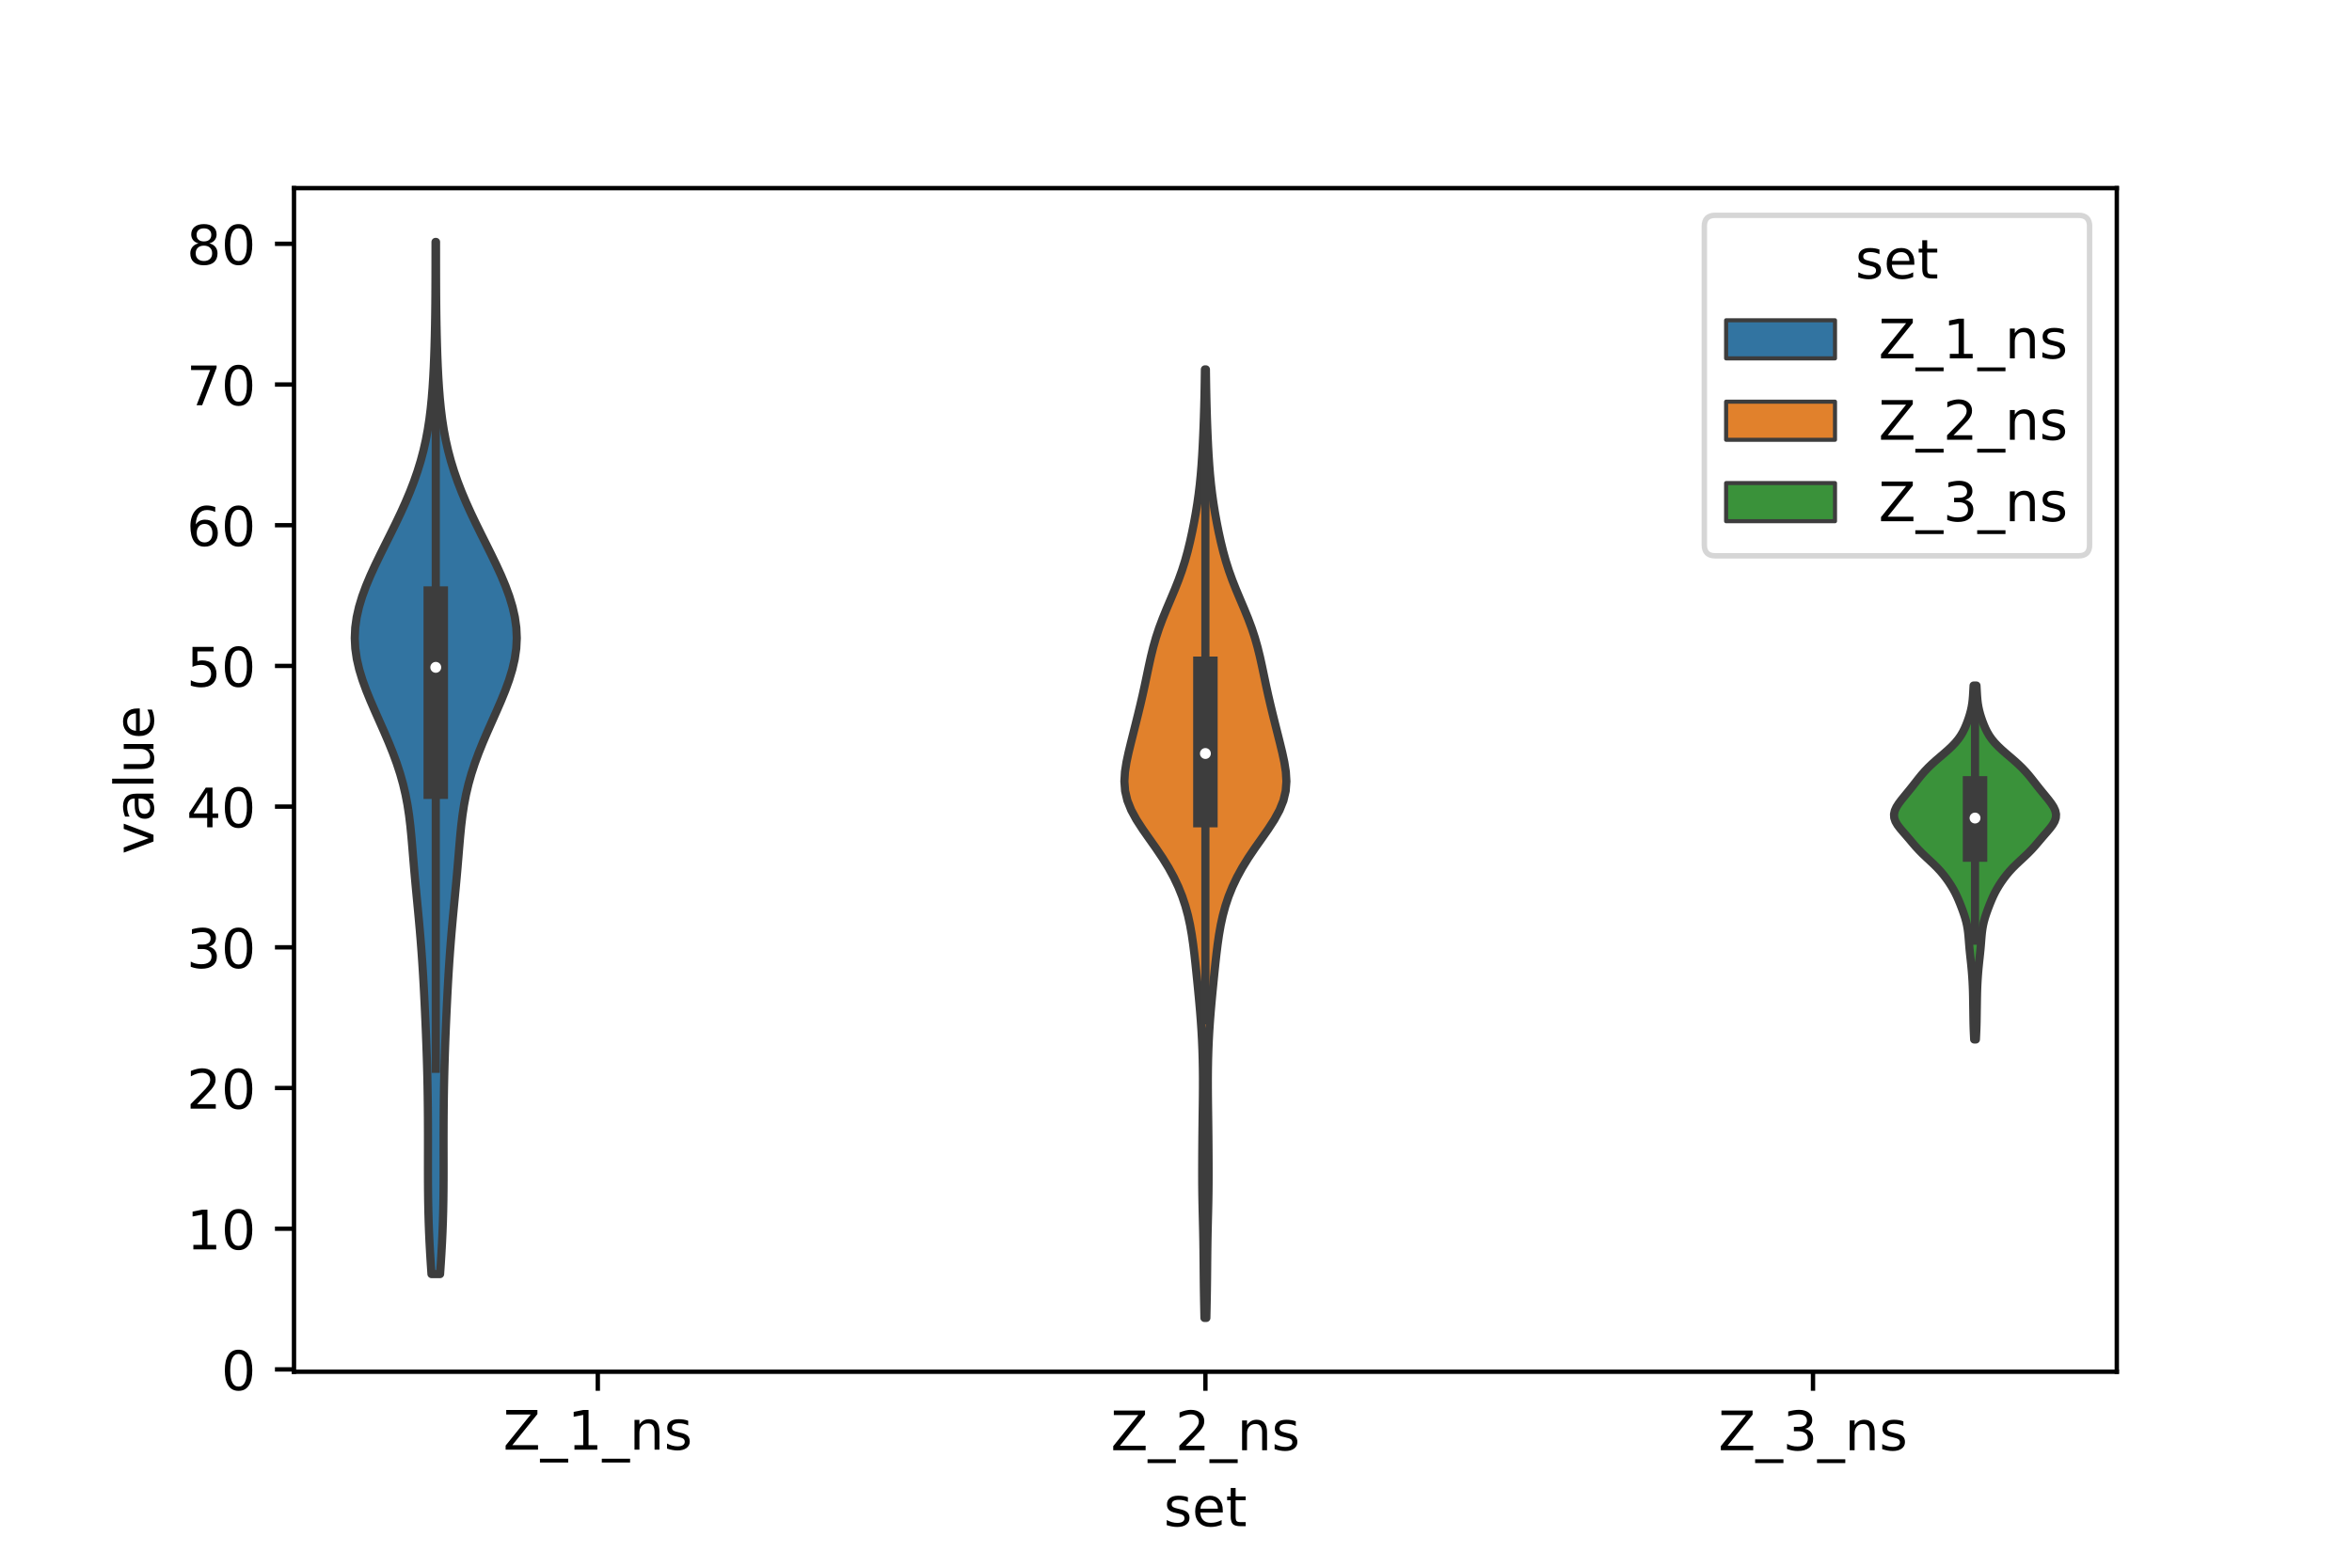 <?xml version="1.0" encoding="utf-8" standalone="no"?>
<!DOCTYPE svg PUBLIC "-//W3C//DTD SVG 1.1//EN"
  "http://www.w3.org/Graphics/SVG/1.1/DTD/svg11.dtd">
<!-- Created with matplotlib (https://matplotlib.org/) -->
<svg height="288pt" version="1.1" viewBox="0 0 432 288" width="432pt" xmlns="http://www.w3.org/2000/svg" xmlns:xlink="http://www.w3.org/1999/xlink">
 <defs>
  <style type="text/css">*{stroke-linecap:butt;stroke-linejoin:round;}</style>
 </defs>
 <g id="figure_1">
  <g id="patch_1">
   <path d="M 0 288 
L 432 288 
L 432 0 
L 0 0 
z
" style="fill:#ffffff;"/>
  </g>
  <g id="axes_1">
   <g id="patch_2">
    <path d="M 54 252 
L 388.8 252 
L 388.8 34.56 
L 54 34.56 
z
" style="fill:#ffffff;"/>
   </g>
   <g id="PolyCollection_1">
    <defs>
     <path d="M 80.831 -53.939 
L 79.249 -53.939 
L 79.119 -55.854 
L 79 -57.77 
L 78.894 -59.685 
L 78.805 -61.6 
L 78.734 -63.516 
L 78.68 -65.431 
L 78.642 -67.346 
L 78.619 -69.262 
L 78.607 -71.177 
L 78.603 -73.092 
L 78.605 -75.008 
L 78.608 -76.923 
L 78.609 -78.838 
L 78.605 -80.754 
L 78.596 -82.669 
L 78.58 -84.584 
L 78.557 -86.5 
L 78.526 -88.415 
L 78.486 -90.33 
L 78.437 -92.245 
L 78.378 -94.161 
L 78.312 -96.076 
L 78.239 -97.991 
L 78.159 -99.907 
L 78.074 -101.822 
L 77.984 -103.737 
L 77.888 -105.653 
L 77.784 -107.568 
L 77.671 -109.483 
L 77.547 -111.399 
L 77.411 -113.314 
L 77.263 -115.229 
L 77.103 -117.145 
L 76.932 -119.06 
L 76.753 -120.975 
L 76.57 -122.891 
L 76.387 -124.806 
L 76.21 -126.721 
L 76.041 -128.637 
L 75.881 -130.552 
L 75.723 -132.467 
L 75.558 -134.383 
L 75.369 -136.298 
L 75.138 -138.213 
L 74.848 -140.129 
L 74.483 -142.044 
L 74.032 -143.959 
L 73.492 -145.875 
L 72.865 -147.79 
L 72.159 -149.705 
L 71.387 -151.621 
L 70.567 -153.536 
L 69.719 -155.451 
L 68.867 -157.367 
L 68.037 -159.282 
L 67.258 -161.197 
L 66.561 -163.113 
L 65.978 -165.028 
L 65.536 -166.943 
L 65.258 -168.859 
L 65.16 -170.774 
L 65.246 -172.689 
L 65.512 -174.605 
L 65.945 -176.52 
L 66.525 -178.435 
L 67.229 -180.351 
L 68.031 -182.266 
L 68.908 -184.181 
L 69.833 -186.097 
L 70.785 -188.012 
L 71.742 -189.927 
L 72.685 -191.843 
L 73.598 -193.758 
L 74.464 -195.673 
L 75.273 -197.589 
L 76.015 -199.504 
L 76.683 -201.419 
L 77.272 -203.334 
L 77.782 -205.25 
L 78.215 -207.165 
L 78.574 -209.08 
L 78.869 -210.996 
L 79.106 -212.911 
L 79.296 -214.826 
L 79.448 -216.742 
L 79.57 -218.657 
L 79.668 -220.572 
L 79.747 -222.488 
L 79.811 -224.403 
L 79.862 -226.318 
L 79.903 -228.234 
L 79.934 -230.149 
L 79.957 -232.064 
L 79.972 -233.98 
L 79.982 -235.895 
L 79.988 -237.81 
L 79.991 -239.726 
L 79.993 -241.641 
L 79.995 -243.556 
L 80.085 -243.556 
L 80.085 -243.556 
L 80.087 -241.641 
L 80.089 -239.726 
L 80.092 -237.81 
L 80.098 -235.895 
L 80.108 -233.98 
L 80.123 -232.064 
L 80.146 -230.149 
L 80.177 -228.234 
L 80.218 -226.318 
L 80.269 -224.403 
L 80.333 -222.488 
L 80.412 -220.572 
L 80.51 -218.657 
L 80.632 -216.742 
L 80.784 -214.826 
L 80.974 -212.911 
L 81.211 -210.996 
L 81.506 -209.08 
L 81.865 -207.165 
L 82.298 -205.25 
L 82.808 -203.334 
L 83.397 -201.419 
L 84.065 -199.504 
L 84.807 -197.589 
L 85.616 -195.673 
L 86.482 -193.758 
L 87.395 -191.843 
L 88.338 -189.927 
L 89.295 -188.012 
L 90.247 -186.097 
L 91.172 -184.181 
L 92.049 -182.266 
L 92.851 -180.351 
L 93.555 -178.435 
L 94.135 -176.52 
L 94.568 -174.605 
L 94.834 -172.689 
L 94.92 -170.774 
L 94.822 -168.859 
L 94.544 -166.943 
L 94.102 -165.028 
L 93.519 -163.113 
L 92.822 -161.197 
L 92.043 -159.282 
L 91.213 -157.367 
L 90.361 -155.451 
L 89.513 -153.536 
L 88.693 -151.621 
L 87.921 -149.705 
L 87.215 -147.79 
L 86.588 -145.875 
L 86.048 -143.959 
L 85.597 -142.044 
L 85.232 -140.129 
L 84.942 -138.213 
L 84.711 -136.298 
L 84.522 -134.383 
L 84.357 -132.467 
L 84.199 -130.552 
L 84.039 -128.637 
L 83.87 -126.721 
L 83.693 -124.806 
L 83.51 -122.891 
L 83.327 -120.975 
L 83.148 -119.06 
L 82.977 -117.145 
L 82.817 -115.229 
L 82.669 -113.314 
L 82.533 -111.399 
L 82.409 -109.483 
L 82.296 -107.568 
L 82.192 -105.653 
L 82.096 -103.737 
L 82.006 -101.822 
L 81.921 -99.907 
L 81.841 -97.991 
L 81.768 -96.076 
L 81.702 -94.161 
L 81.643 -92.245 
L 81.594 -90.33 
L 81.554 -88.415 
L 81.523 -86.5 
L 81.5 -84.584 
L 81.484 -82.669 
L 81.475 -80.754 
L 81.471 -78.838 
L 81.472 -76.923 
L 81.475 -75.008 
L 81.477 -73.092 
L 81.473 -71.177 
L 81.461 -69.262 
L 81.438 -67.346 
L 81.4 -65.431 
L 81.346 -63.516 
L 81.275 -61.6 
L 81.186 -59.685 
L 81.08 -57.77 
L 80.961 -55.854 
L 80.831 -53.939 
z
" id="m63d7785cb6" style="stroke:#3d3d3d;stroke-width:1.5;"/>
    </defs>
    <g clip-path="url(#p4c277ea6ce)">
     <use style="fill:#3274a1;stroke:#3d3d3d;stroke-width:1.5;" x="0" xlink:href="#m63d7785cb6" y="288"/>
    </g>
   </g>
   <g id="PolyCollection_2">
    <defs>
     <path d="M 221.575 -45.884 
L 221.225 -45.884 
L 221.186 -47.644 
L 221.151 -49.404 
L 221.122 -51.164 
L 221.099 -52.924 
L 221.081 -54.684 
L 221.065 -56.444 
L 221.046 -58.205 
L 221.021 -59.965 
L 220.988 -61.725 
L 220.947 -63.485 
L 220.904 -65.245 
L 220.865 -67.005 
L 220.835 -68.766 
L 220.817 -70.526 
L 220.812 -72.286 
L 220.814 -74.046 
L 220.822 -75.806 
L 220.834 -77.566 
L 220.849 -79.326 
L 220.868 -81.087 
L 220.89 -82.847 
L 220.914 -84.607 
L 220.935 -86.367 
L 220.948 -88.127 
L 220.95 -89.887 
L 220.935 -91.647 
L 220.903 -93.408 
L 220.85 -95.168 
L 220.775 -96.928 
L 220.678 -98.688 
L 220.558 -100.448 
L 220.419 -102.208 
L 220.265 -103.968 
L 220.099 -105.729 
L 219.927 -107.489 
L 219.748 -109.249 
L 219.564 -111.009 
L 219.368 -112.769 
L 219.151 -114.529 
L 218.897 -116.289 
L 218.588 -118.05 
L 218.203 -119.81 
L 217.724 -121.57 
L 217.136 -123.33 
L 216.427 -125.09 
L 215.591 -126.85 
L 214.627 -128.61 
L 213.541 -130.371 
L 212.356 -132.131 
L 211.112 -133.891 
L 209.878 -135.651 
L 208.737 -137.411 
L 207.777 -139.171 
L 207.07 -140.931 
L 206.653 -142.692 
L 206.52 -144.452 
L 206.626 -146.212 
L 206.902 -147.972 
L 207.28 -149.732 
L 207.706 -151.492 
L 208.148 -153.252 
L 208.591 -155.013 
L 209.029 -156.773 
L 209.455 -158.533 
L 209.864 -160.293 
L 210.252 -162.053 
L 210.623 -163.813 
L 210.992 -165.573 
L 211.38 -167.334 
L 211.814 -169.094 
L 212.314 -170.854 
L 212.894 -172.614 
L 213.552 -174.374 
L 214.27 -176.134 
L 215.017 -177.894 
L 215.756 -179.655 
L 216.454 -181.415 
L 217.087 -183.175 
L 217.647 -184.935 
L 218.137 -186.695 
L 218.569 -188.455 
L 218.957 -190.215 
L 219.309 -191.976 
L 219.628 -193.736 
L 219.913 -195.496 
L 220.16 -197.256 
L 220.37 -199.016 
L 220.544 -200.776 
L 220.687 -202.536 
L 220.805 -204.297 
L 220.903 -206.057 
L 220.987 -207.817 
L 221.059 -209.577 
L 221.122 -211.337 
L 221.175 -213.097 
L 221.219 -214.857 
L 221.255 -216.618 
L 221.284 -218.378 
L 221.308 -220.138 
L 221.492 -220.138 
L 221.492 -220.138 
L 221.516 -218.378 
L 221.545 -216.618 
L 221.581 -214.857 
L 221.625 -213.097 
L 221.678 -211.337 
L 221.741 -209.577 
L 221.813 -207.817 
L 221.897 -206.057 
L 221.995 -204.297 
L 222.113 -202.536 
L 222.256 -200.776 
L 222.43 -199.016 
L 222.64 -197.256 
L 222.887 -195.496 
L 223.172 -193.736 
L 223.491 -191.976 
L 223.843 -190.215 
L 224.231 -188.455 
L 224.663 -186.695 
L 225.153 -184.935 
L 225.713 -183.175 
L 226.346 -181.415 
L 227.044 -179.655 
L 227.783 -177.894 
L 228.53 -176.134 
L 229.248 -174.374 
L 229.906 -172.614 
L 230.486 -170.854 
L 230.986 -169.094 
L 231.42 -167.334 
L 231.808 -165.573 
L 232.177 -163.813 
L 232.548 -162.053 
L 232.936 -160.293 
L 233.345 -158.533 
L 233.771 -156.773 
L 234.209 -155.013 
L 234.652 -153.252 
L 235.094 -151.492 
L 235.52 -149.732 
L 235.898 -147.972 
L 236.174 -146.212 
L 236.28 -144.452 
L 236.147 -142.692 
L 235.73 -140.931 
L 235.023 -139.171 
L 234.063 -137.411 
L 232.922 -135.651 
L 231.688 -133.891 
L 230.444 -132.131 
L 229.259 -130.371 
L 228.173 -128.61 
L 227.209 -126.85 
L 226.373 -125.09 
L 225.664 -123.33 
L 225.076 -121.57 
L 224.597 -119.81 
L 224.212 -118.05 
L 223.903 -116.289 
L 223.649 -114.529 
L 223.432 -112.769 
L 223.236 -111.009 
L 223.052 -109.249 
L 222.874 -107.489 
L 222.701 -105.729 
L 222.535 -103.968 
L 222.381 -102.208 
L 222.242 -100.448 
L 222.122 -98.688 
L 222.025 -96.928 
L 221.95 -95.168 
L 221.897 -93.408 
L 221.865 -91.647 
L 221.85 -89.887 
L 221.852 -88.127 
L 221.865 -86.367 
L 221.886 -84.607 
L 221.91 -82.847 
L 221.932 -81.087 
L 221.951 -79.326 
L 221.966 -77.566 
L 221.978 -75.806 
L 221.986 -74.046 
L 221.988 -72.286 
L 221.983 -70.526 
L 221.965 -68.766 
L 221.935 -67.005 
L 221.896 -65.245 
L 221.853 -63.485 
L 221.812 -61.725 
L 221.779 -59.965 
L 221.754 -58.205 
L 221.735 -56.444 
L 221.719 -54.684 
L 221.701 -52.924 
L 221.678 -51.164 
L 221.649 -49.404 
L 221.614 -47.644 
L 221.575 -45.884 
z
" id="m1dd1e44af8" style="stroke:#3d3d3d;stroke-width:1.5;"/>
    </defs>
    <g clip-path="url(#p4c277ea6ce)">
     <use style="fill:#e1812c;stroke:#3d3d3d;stroke-width:1.5;" x="0" xlink:href="#m1dd1e44af8" y="288"/>
    </g>
   </g>
   <g id="PolyCollection_3">
    <defs>
     <path d="M 362.918 -97.039 
L 362.602 -97.039 
L 362.568 -97.696 
L 362.536 -98.352 
L 362.509 -99.009 
L 362.488 -99.666 
L 362.472 -100.323 
L 362.461 -100.979 
L 362.451 -101.636 
L 362.442 -102.293 
L 362.432 -102.95 
L 362.422 -103.606 
L 362.412 -104.263 
L 362.401 -104.92 
L 362.386 -105.577 
L 362.367 -106.233 
L 362.341 -106.89 
L 362.308 -107.547 
L 362.269 -108.204 
L 362.223 -108.86 
L 362.172 -109.517 
L 362.113 -110.174 
L 362.049 -110.831 
L 361.98 -111.487 
L 361.908 -112.144 
L 361.838 -112.801 
L 361.771 -113.458 
L 361.712 -114.114 
L 361.658 -114.771 
L 361.607 -115.428 
L 361.552 -116.085 
L 361.485 -116.741 
L 361.396 -117.398 
L 361.279 -118.055 
L 361.129 -118.712 
L 360.947 -119.368 
L 360.737 -120.025 
L 360.507 -120.682 
L 360.262 -121.339 
L 360.006 -121.995 
L 359.736 -122.652 
L 359.447 -123.309 
L 359.128 -123.966 
L 358.775 -124.622 
L 358.385 -125.279 
L 357.96 -125.936 
L 357.498 -126.593 
L 356.996 -127.249 
L 356.446 -127.906 
L 355.84 -128.563 
L 355.181 -129.22 
L 354.483 -129.876 
L 353.774 -130.533 
L 353.085 -131.19 
L 352.437 -131.847 
L 351.836 -132.503 
L 351.271 -133.16 
L 350.716 -133.817 
L 350.153 -134.474 
L 349.581 -135.13 
L 349.023 -135.787 
L 348.525 -136.444 
L 348.142 -137.101 
L 347.919 -137.757 
L 347.88 -138.414 
L 348.023 -139.071 
L 348.322 -139.728 
L 348.74 -140.384 
L 349.233 -141.041 
L 349.765 -141.698 
L 350.307 -142.355 
L 350.843 -143.012 
L 351.365 -143.668 
L 351.879 -144.325 
L 352.395 -144.982 
L 352.932 -145.639 
L 353.506 -146.295 
L 354.13 -146.952 
L 354.81 -147.609 
L 355.538 -148.266 
L 356.3 -148.922 
L 357.069 -149.579 
L 357.816 -150.236 
L 358.514 -150.893 
L 359.14 -151.549 
L 359.682 -152.206 
L 360.141 -152.863 
L 360.526 -153.52 
L 360.852 -154.176 
L 361.136 -154.833 
L 361.389 -155.49 
L 361.617 -156.147 
L 361.82 -156.803 
L 361.995 -157.46 
L 362.137 -158.117 
L 362.246 -158.774 
L 362.324 -159.43 
L 362.379 -160.087 
L 362.42 -160.744 
L 362.456 -161.401 
L 362.494 -162.057 
L 363.026 -162.057 
L 363.026 -162.057 
L 363.064 -161.401 
L 363.1 -160.744 
L 363.141 -160.087 
L 363.196 -159.43 
L 363.274 -158.774 
L 363.383 -158.117 
L 363.525 -157.46 
L 363.7 -156.803 
L 363.903 -156.147 
L 364.131 -155.49 
L 364.384 -154.833 
L 364.668 -154.176 
L 364.994 -153.52 
L 365.379 -152.863 
L 365.838 -152.206 
L 366.38 -151.549 
L 367.006 -150.893 
L 367.704 -150.236 
L 368.451 -149.579 
L 369.22 -148.922 
L 369.982 -148.266 
L 370.71 -147.609 
L 371.39 -146.952 
L 372.014 -146.295 
L 372.588 -145.639 
L 373.125 -144.982 
L 373.641 -144.325 
L 374.155 -143.668 
L 374.677 -143.012 
L 375.213 -142.355 
L 375.755 -141.698 
L 376.287 -141.041 
L 376.78 -140.384 
L 377.198 -139.728 
L 377.497 -139.071 
L 377.64 -138.414 
L 377.601 -137.757 
L 377.378 -137.101 
L 376.995 -136.444 
L 376.497 -135.787 
L 375.939 -135.13 
L 375.367 -134.474 
L 374.804 -133.817 
L 374.249 -133.16 
L 373.684 -132.503 
L 373.083 -131.847 
L 372.435 -131.19 
L 371.746 -130.533 
L 371.037 -129.876 
L 370.339 -129.22 
L 369.68 -128.563 
L 369.074 -127.906 
L 368.524 -127.249 
L 368.022 -126.593 
L 367.56 -125.936 
L 367.135 -125.279 
L 366.745 -124.622 
L 366.392 -123.966 
L 366.073 -123.309 
L 365.784 -122.652 
L 365.514 -121.995 
L 365.258 -121.339 
L 365.013 -120.682 
L 364.783 -120.025 
L 364.573 -119.368 
L 364.391 -118.712 
L 364.241 -118.055 
L 364.124 -117.398 
L 364.035 -116.741 
L 363.968 -116.085 
L 363.913 -115.428 
L 363.862 -114.771 
L 363.808 -114.114 
L 363.749 -113.458 
L 363.682 -112.801 
L 363.612 -112.144 
L 363.54 -111.487 
L 363.471 -110.831 
L 363.407 -110.174 
L 363.348 -109.517 
L 363.297 -108.86 
L 363.251 -108.204 
L 363.212 -107.547 
L 363.179 -106.89 
L 363.153 -106.233 
L 363.134 -105.577 
L 363.119 -104.92 
L 363.108 -104.263 
L 363.098 -103.606 
L 363.088 -102.95 
L 363.078 -102.293 
L 363.069 -101.636 
L 363.059 -100.979 
L 363.048 -100.323 
L 363.032 -99.666 
L 363.011 -99.009 
L 362.984 -98.352 
L 362.952 -97.696 
L 362.918 -97.039 
z
" id="me8259fafb7" style="stroke:#3d3d3d;stroke-width:1.5;"/>
    </defs>
    <g clip-path="url(#p4c277ea6ce)">
     <use style="fill:#3a923a;stroke:#3d3d3d;stroke-width:1.5;" x="0" xlink:href="#me8259fafb7" y="288"/>
    </g>
   </g>
   <g id="patch_3">
    <path clip-path="url(#p4c277ea6ce)" d="M 109.8 251.574 
L 109.8 251.574 
L 109.8 251.574 
L 109.8 251.574 
z
" style="fill:#3274a1;stroke:#3d3d3d;stroke-linejoin:miter;stroke-width:0.75;"/>
   </g>
   <g id="patch_4">
    <path clip-path="url(#p4c277ea6ce)" d="M 109.8 251.574 
L 109.8 251.574 
L 109.8 251.574 
L 109.8 251.574 
z
" style="fill:#e1812c;stroke:#3d3d3d;stroke-linejoin:miter;stroke-width:0.75;"/>
   </g>
   <g id="patch_5">
    <path clip-path="url(#p4c277ea6ce)" d="M 109.8 251.574 
L 109.8 251.574 
L 109.8 251.574 
L 109.8 251.574 
z
" style="fill:#3a923a;stroke:#3d3d3d;stroke-linejoin:miter;stroke-width:0.75;"/>
   </g>
   <g id="matplotlib.axis_1">
    <g id="xtick_1">
     <g id="line2d_1">
      <defs>
       <path d="M 0 0 
L 0 3.5 
" id="mab51a4b87c" style="stroke:#000000;stroke-width:0.8;"/>
      </defs>
      <g>
       <use style="stroke:#000000;stroke-width:0.8;" x="109.8" xlink:href="#mab51a4b87c" y="252"/>
      </g>
     </g>
     <g id="text_1">
      <!-- Z_1_ns -->
      <g transform="translate(92.42 266.32)scale(0.1 -0.1)">
       <defs>
        <path d="M 5.609 72.906 
L 62.891 72.906 
L 62.891 65.375 
L 16.797 8.297 
L 64.016 8.297 
L 64.016 0 
L 4.5 0 
L 4.5 7.516 
L 50.594 64.594 
L 5.609 64.594 
z
" id="DejaVuSans-90"/>
        <path d="M 50.984 -16.609 
L 50.984 -23.578 
L -0.984 -23.578 
L -0.984 -16.609 
z
" id="DejaVuSans-95"/>
        <path d="M 12.406 8.297 
L 28.516 8.297 
L 28.516 63.922 
L 10.984 60.406 
L 10.984 69.391 
L 28.422 72.906 
L 38.281 72.906 
L 38.281 8.297 
L 54.391 8.297 
L 54.391 0 
L 12.406 0 
z
" id="DejaVuSans-49"/>
        <path d="M 54.891 33.016 
L 54.891 0 
L 45.906 0 
L 45.906 32.719 
Q 45.906 40.484 42.875 44.328 
Q 39.844 48.188 33.797 48.188 
Q 26.516 48.188 22.312 43.547 
Q 18.109 38.922 18.109 30.906 
L 18.109 0 
L 9.078 0 
L 9.078 54.688 
L 18.109 54.688 
L 18.109 46.188 
Q 21.344 51.125 25.703 53.562 
Q 30.078 56 35.797 56 
Q 45.219 56 50.047 50.172 
Q 54.891 44.344 54.891 33.016 
z
" id="DejaVuSans-110"/>
        <path d="M 44.281 53.078 
L 44.281 44.578 
Q 40.484 46.531 36.375 47.5 
Q 32.281 48.484 27.875 48.484 
Q 21.188 48.484 17.844 46.438 
Q 14.5 44.391 14.5 40.281 
Q 14.5 37.156 16.891 35.375 
Q 19.281 33.594 26.516 31.984 
L 29.594 31.297 
Q 39.156 29.25 43.188 25.516 
Q 47.219 21.781 47.219 15.094 
Q 47.219 7.469 41.188 3.016 
Q 35.156 -1.422 24.609 -1.422 
Q 20.219 -1.422 15.453 -0.562 
Q 10.688 0.297 5.422 2 
L 5.422 11.281 
Q 10.406 8.688 15.234 7.391 
Q 20.062 6.109 24.812 6.109 
Q 31.156 6.109 34.562 8.281 
Q 37.984 10.453 37.984 14.406 
Q 37.984 18.062 35.516 20.016 
Q 33.062 21.969 24.703 23.781 
L 21.578 24.516 
Q 13.234 26.266 9.516 29.906 
Q 5.812 33.547 5.812 39.891 
Q 5.812 47.609 11.281 51.797 
Q 16.75 56 26.812 56 
Q 31.781 56 36.172 55.266 
Q 40.578 54.547 44.281 53.078 
z
" id="DejaVuSans-115"/>
       </defs>
       <use xlink:href="#DejaVuSans-90"/>
       <use x="68.506" xlink:href="#DejaVuSans-95"/>
       <use x="118.506" xlink:href="#DejaVuSans-49"/>
       <use x="182.129" xlink:href="#DejaVuSans-95"/>
       <use x="232.129" xlink:href="#DejaVuSans-110"/>
       <use x="295.508" xlink:href="#DejaVuSans-115"/>
      </g>
     </g>
    </g>
    <g id="xtick_2">
     <g id="line2d_2">
      <g>
       <use style="stroke:#000000;stroke-width:0.8;" x="221.4" xlink:href="#mab51a4b87c" y="252"/>
      </g>
     </g>
     <g id="text_2">
      <!-- Z_2_ns -->
      <g transform="translate(204.02 266.422)scale(0.1 -0.1)">
       <defs>
        <path d="M 19.188 8.297 
L 53.609 8.297 
L 53.609 0 
L 7.328 0 
L 7.328 8.297 
Q 12.938 14.109 22.625 23.891 
Q 32.328 33.688 34.812 36.531 
Q 39.547 41.844 41.422 45.531 
Q 43.312 49.219 43.312 52.781 
Q 43.312 58.594 39.234 62.25 
Q 35.156 65.922 28.609 65.922 
Q 23.969 65.922 18.812 64.312 
Q 13.672 62.703 7.812 59.422 
L 7.812 69.391 
Q 13.766 71.781 18.938 73 
Q 24.125 74.219 28.422 74.219 
Q 39.75 74.219 46.484 68.547 
Q 53.219 62.891 53.219 53.422 
Q 53.219 48.922 51.531 44.891 
Q 49.859 40.875 45.406 35.406 
Q 44.188 33.984 37.641 27.219 
Q 31.109 20.453 19.188 8.297 
z
" id="DejaVuSans-50"/>
       </defs>
       <use xlink:href="#DejaVuSans-90"/>
       <use x="68.506" xlink:href="#DejaVuSans-95"/>
       <use x="118.506" xlink:href="#DejaVuSans-50"/>
       <use x="182.129" xlink:href="#DejaVuSans-95"/>
       <use x="232.129" xlink:href="#DejaVuSans-110"/>
       <use x="295.508" xlink:href="#DejaVuSans-115"/>
      </g>
     </g>
    </g>
    <g id="xtick_3">
     <g id="line2d_3">
      <g>
       <use style="stroke:#000000;stroke-width:0.8;" x="333" xlink:href="#mab51a4b87c" y="252"/>
      </g>
     </g>
     <g id="text_3">
      <!-- Z_3_ns -->
      <g transform="translate(315.62 266.422)scale(0.1 -0.1)">
       <defs>
        <path d="M 40.578 39.312 
Q 47.656 37.797 51.625 33 
Q 55.609 28.219 55.609 21.188 
Q 55.609 10.406 48.188 4.484 
Q 40.766 -1.422 27.094 -1.422 
Q 22.516 -1.422 17.656 -0.516 
Q 12.797 0.391 7.625 2.203 
L 7.625 11.719 
Q 11.719 9.328 16.594 8.109 
Q 21.484 6.891 26.812 6.891 
Q 36.078 6.891 40.938 10.547 
Q 45.797 14.203 45.797 21.188 
Q 45.797 27.641 41.281 31.266 
Q 36.766 34.906 28.719 34.906 
L 20.219 34.906 
L 20.219 43.016 
L 29.109 43.016 
Q 36.375 43.016 40.234 45.922 
Q 44.094 48.828 44.094 54.297 
Q 44.094 59.906 40.109 62.906 
Q 36.141 65.922 28.719 65.922 
Q 24.656 65.922 20.016 65.031 
Q 15.375 64.156 9.812 62.312 
L 9.812 71.094 
Q 15.438 72.656 20.344 73.438 
Q 25.25 74.219 29.594 74.219 
Q 40.828 74.219 47.359 69.109 
Q 53.906 64.016 53.906 55.328 
Q 53.906 49.266 50.438 45.094 
Q 46.969 40.922 40.578 39.312 
z
" id="DejaVuSans-51"/>
       </defs>
       <use xlink:href="#DejaVuSans-90"/>
       <use x="68.506" xlink:href="#DejaVuSans-95"/>
       <use x="118.506" xlink:href="#DejaVuSans-51"/>
       <use x="182.129" xlink:href="#DejaVuSans-95"/>
       <use x="232.129" xlink:href="#DejaVuSans-110"/>
       <use x="295.508" xlink:href="#DejaVuSans-115"/>
      </g>
     </g>
    </g>
    <g id="text_4">
     <!-- set -->
     <g transform="translate(213.759 280.378)scale(0.1 -0.1)">
      <defs>
       <path d="M 56.203 29.594 
L 56.203 25.203 
L 14.891 25.203 
Q 15.484 15.922 20.484 11.062 
Q 25.484 6.203 34.422 6.203 
Q 39.594 6.203 44.453 7.469 
Q 49.312 8.734 54.109 11.281 
L 54.109 2.781 
Q 49.266 0.734 44.188 -0.344 
Q 39.109 -1.422 33.891 -1.422 
Q 20.797 -1.422 13.156 6.188 
Q 5.516 13.812 5.516 26.812 
Q 5.516 40.234 12.766 48.109 
Q 20.016 56 32.328 56 
Q 43.359 56 49.781 48.891 
Q 56.203 41.797 56.203 29.594 
z
M 47.219 32.234 
Q 47.125 39.594 43.094 43.984 
Q 39.062 48.391 32.422 48.391 
Q 24.906 48.391 20.391 44.141 
Q 15.875 39.891 15.188 32.172 
z
" id="DejaVuSans-101"/>
       <path d="M 18.312 70.219 
L 18.312 54.688 
L 36.812 54.688 
L 36.812 47.703 
L 18.312 47.703 
L 18.312 18.016 
Q 18.312 11.328 20.141 9.422 
Q 21.969 7.516 27.594 7.516 
L 36.812 7.516 
L 36.812 0 
L 27.594 0 
Q 17.188 0 13.234 3.875 
Q 9.281 7.766 9.281 18.016 
L 9.281 47.703 
L 2.688 47.703 
L 2.688 54.688 
L 9.281 54.688 
L 9.281 70.219 
z
" id="DejaVuSans-116"/>
      </defs>
      <use xlink:href="#DejaVuSans-115"/>
      <use x="52.1" xlink:href="#DejaVuSans-101"/>
      <use x="113.623" xlink:href="#DejaVuSans-116"/>
     </g>
    </g>
   </g>
   <g id="matplotlib.axis_2">
    <g id="ytick_1">
     <g id="line2d_4">
      <defs>
       <path d="M 0 0 
L -3.5 0 
" id="m2f951de263" style="stroke:#000000;stroke-width:0.8;"/>
      </defs>
      <g>
       <use style="stroke:#000000;stroke-width:0.8;" x="54" xlink:href="#m2f951de263" y="251.574"/>
      </g>
     </g>
     <g id="text_5">
      <!-- 0 -->
      <g transform="translate(40.638 255.373)scale(0.1 -0.1)">
       <defs>
        <path d="M 31.781 66.406 
Q 24.172 66.406 20.328 58.906 
Q 16.5 51.422 16.5 36.375 
Q 16.5 21.391 20.328 13.891 
Q 24.172 6.391 31.781 6.391 
Q 39.453 6.391 43.281 13.891 
Q 47.125 21.391 47.125 36.375 
Q 47.125 51.422 43.281 58.906 
Q 39.453 66.406 31.781 66.406 
z
M 31.781 74.219 
Q 44.047 74.219 50.516 64.516 
Q 56.984 54.828 56.984 36.375 
Q 56.984 17.969 50.516 8.266 
Q 44.047 -1.422 31.781 -1.422 
Q 19.531 -1.422 13.062 8.266 
Q 6.594 17.969 6.594 36.375 
Q 6.594 54.828 13.062 64.516 
Q 19.531 74.219 31.781 74.219 
z
" id="DejaVuSans-48"/>
       </defs>
       <use xlink:href="#DejaVuSans-48"/>
      </g>
     </g>
    </g>
    <g id="ytick_2">
     <g id="line2d_5">
      <g>
       <use style="stroke:#000000;stroke-width:0.8;" x="54" xlink:href="#m2f951de263" y="225.726"/>
      </g>
     </g>
     <g id="text_6">
      <!-- 10 -->
      <g transform="translate(34.275 229.525)scale(0.1 -0.1)">
       <use xlink:href="#DejaVuSans-49"/>
       <use x="63.623" xlink:href="#DejaVuSans-48"/>
      </g>
     </g>
    </g>
    <g id="ytick_3">
     <g id="line2d_6">
      <g>
       <use style="stroke:#000000;stroke-width:0.8;" x="54" xlink:href="#m2f951de263" y="199.878"/>
      </g>
     </g>
     <g id="text_7">
      <!-- 20 -->
      <g transform="translate(34.275 203.677)scale(0.1 -0.1)">
       <use xlink:href="#DejaVuSans-50"/>
       <use x="63.623" xlink:href="#DejaVuSans-48"/>
      </g>
     </g>
    </g>
    <g id="ytick_4">
     <g id="line2d_7">
      <g>
       <use style="stroke:#000000;stroke-width:0.8;" x="54" xlink:href="#m2f951de263" y="174.03"/>
      </g>
     </g>
     <g id="text_8">
      <!-- 30 -->
      <g transform="translate(34.275 177.829)scale(0.1 -0.1)">
       <use xlink:href="#DejaVuSans-51"/>
       <use x="63.623" xlink:href="#DejaVuSans-48"/>
      </g>
     </g>
    </g>
    <g id="ytick_5">
     <g id="line2d_8">
      <g>
       <use style="stroke:#000000;stroke-width:0.8;" x="54" xlink:href="#m2f951de263" y="148.182"/>
      </g>
     </g>
     <g id="text_9">
      <!-- 40 -->
      <g transform="translate(34.275 151.981)scale(0.1 -0.1)">
       <defs>
        <path d="M 37.797 64.312 
L 12.891 25.391 
L 37.797 25.391 
z
M 35.203 72.906 
L 47.609 72.906 
L 47.609 25.391 
L 58.016 25.391 
L 58.016 17.188 
L 47.609 17.188 
L 47.609 0 
L 37.797 0 
L 37.797 17.188 
L 4.891 17.188 
L 4.891 26.703 
z
" id="DejaVuSans-52"/>
       </defs>
       <use xlink:href="#DejaVuSans-52"/>
       <use x="63.623" xlink:href="#DejaVuSans-48"/>
      </g>
     </g>
    </g>
    <g id="ytick_6">
     <g id="line2d_9">
      <g>
       <use style="stroke:#000000;stroke-width:0.8;" x="54" xlink:href="#m2f951de263" y="122.334"/>
      </g>
     </g>
     <g id="text_10">
      <!-- 50 -->
      <g transform="translate(34.275 126.134)scale(0.1 -0.1)">
       <defs>
        <path d="M 10.797 72.906 
L 49.516 72.906 
L 49.516 64.594 
L 19.828 64.594 
L 19.828 46.734 
Q 21.969 47.469 24.109 47.828 
Q 26.266 48.188 28.422 48.188 
Q 40.625 48.188 47.75 41.5 
Q 54.891 34.812 54.891 23.391 
Q 54.891 11.625 47.562 5.094 
Q 40.234 -1.422 26.906 -1.422 
Q 22.312 -1.422 17.547 -0.641 
Q 12.797 0.141 7.719 1.703 
L 7.719 11.625 
Q 12.109 9.234 16.797 8.062 
Q 21.484 6.891 26.703 6.891 
Q 35.156 6.891 40.078 11.328 
Q 45.016 15.766 45.016 23.391 
Q 45.016 31 40.078 35.438 
Q 35.156 39.891 26.703 39.891 
Q 22.75 39.891 18.812 39.016 
Q 14.891 38.141 10.797 36.281 
z
" id="DejaVuSans-53"/>
       </defs>
       <use xlink:href="#DejaVuSans-53"/>
       <use x="63.623" xlink:href="#DejaVuSans-48"/>
      </g>
     </g>
    </g>
    <g id="ytick_7">
     <g id="line2d_10">
      <g>
       <use style="stroke:#000000;stroke-width:0.8;" x="54" xlink:href="#m2f951de263" y="96.487"/>
      </g>
     </g>
     <g id="text_11">
      <!-- 60 -->
      <g transform="translate(34.275 100.286)scale(0.1 -0.1)">
       <defs>
        <path d="M 33.016 40.375 
Q 26.375 40.375 22.484 35.828 
Q 18.609 31.297 18.609 23.391 
Q 18.609 15.531 22.484 10.953 
Q 26.375 6.391 33.016 6.391 
Q 39.656 6.391 43.531 10.953 
Q 47.406 15.531 47.406 23.391 
Q 47.406 31.297 43.531 35.828 
Q 39.656 40.375 33.016 40.375 
z
M 52.594 71.297 
L 52.594 62.312 
Q 48.875 64.062 45.094 64.984 
Q 41.312 65.922 37.594 65.922 
Q 27.828 65.922 22.672 59.328 
Q 17.531 52.734 16.797 39.406 
Q 19.672 43.656 24.016 45.922 
Q 28.375 48.188 33.594 48.188 
Q 44.578 48.188 50.953 41.516 
Q 57.328 34.859 57.328 23.391 
Q 57.328 12.156 50.688 5.359 
Q 44.047 -1.422 33.016 -1.422 
Q 20.359 -1.422 13.672 8.266 
Q 6.984 17.969 6.984 36.375 
Q 6.984 53.656 15.188 63.938 
Q 23.391 74.219 37.203 74.219 
Q 40.922 74.219 44.703 73.484 
Q 48.484 72.75 52.594 71.297 
z
" id="DejaVuSans-54"/>
       </defs>
       <use xlink:href="#DejaVuSans-54"/>
       <use x="63.623" xlink:href="#DejaVuSans-48"/>
      </g>
     </g>
    </g>
    <g id="ytick_8">
     <g id="line2d_11">
      <g>
       <use style="stroke:#000000;stroke-width:0.8;" x="54" xlink:href="#m2f951de263" y="70.639"/>
      </g>
     </g>
     <g id="text_12">
      <!-- 70 -->
      <g transform="translate(34.275 74.438)scale(0.1 -0.1)">
       <defs>
        <path d="M 8.203 72.906 
L 55.078 72.906 
L 55.078 68.703 
L 28.609 0 
L 18.312 0 
L 43.219 64.594 
L 8.203 64.594 
z
" id="DejaVuSans-55"/>
       </defs>
       <use xlink:href="#DejaVuSans-55"/>
       <use x="63.623" xlink:href="#DejaVuSans-48"/>
      </g>
     </g>
    </g>
    <g id="ytick_9">
     <g id="line2d_12">
      <g>
       <use style="stroke:#000000;stroke-width:0.8;" x="54" xlink:href="#m2f951de263" y="44.791"/>
      </g>
     </g>
     <g id="text_13">
      <!-- 80 -->
      <g transform="translate(34.275 48.59)scale(0.1 -0.1)">
       <defs>
        <path d="M 31.781 34.625 
Q 24.75 34.625 20.719 30.859 
Q 16.703 27.094 16.703 20.516 
Q 16.703 13.922 20.719 10.156 
Q 24.75 6.391 31.781 6.391 
Q 38.812 6.391 42.859 10.172 
Q 46.922 13.969 46.922 20.516 
Q 46.922 27.094 42.891 30.859 
Q 38.875 34.625 31.781 34.625 
z
M 21.922 38.812 
Q 15.578 40.375 12.031 44.719 
Q 8.5 49.078 8.5 55.328 
Q 8.5 64.062 14.719 69.141 
Q 20.953 74.219 31.781 74.219 
Q 42.672 74.219 48.875 69.141 
Q 55.078 64.062 55.078 55.328 
Q 55.078 49.078 51.531 44.719 
Q 48 40.375 41.703 38.812 
Q 48.828 37.156 52.797 32.312 
Q 56.781 27.484 56.781 20.516 
Q 56.781 9.906 50.312 4.234 
Q 43.844 -1.422 31.781 -1.422 
Q 19.734 -1.422 13.25 4.234 
Q 6.781 9.906 6.781 20.516 
Q 6.781 27.484 10.781 32.312 
Q 14.797 37.156 21.922 38.812 
z
M 18.312 54.391 
Q 18.312 48.734 21.844 45.562 
Q 25.391 42.391 31.781 42.391 
Q 38.141 42.391 41.719 45.562 
Q 45.312 48.734 45.312 54.391 
Q 45.312 60.062 41.719 63.234 
Q 38.141 66.406 31.781 66.406 
Q 25.391 66.406 21.844 63.234 
Q 18.312 60.062 18.312 54.391 
z
" id="DejaVuSans-56"/>
       </defs>
       <use xlink:href="#DejaVuSans-56"/>
       <use x="63.623" xlink:href="#DejaVuSans-48"/>
      </g>
     </g>
    </g>
    <g id="text_14">
     <!-- value -->
     <g transform="translate(28.195 156.938)rotate(-90)scale(0.1 -0.1)">
      <defs>
       <path d="M 2.984 54.688 
L 12.5 54.688 
L 29.594 8.797 
L 46.688 54.688 
L 56.203 54.688 
L 35.688 0 
L 23.484 0 
z
" id="DejaVuSans-118"/>
       <path d="M 34.281 27.484 
Q 23.391 27.484 19.188 25 
Q 14.984 22.516 14.984 16.5 
Q 14.984 11.719 18.141 8.906 
Q 21.297 6.109 26.703 6.109 
Q 34.188 6.109 38.703 11.406 
Q 43.219 16.703 43.219 25.484 
L 43.219 27.484 
z
M 52.203 31.203 
L 52.203 0 
L 43.219 0 
L 43.219 8.297 
Q 40.141 3.328 35.547 0.953 
Q 30.953 -1.422 24.312 -1.422 
Q 15.922 -1.422 10.953 3.297 
Q 6 8.016 6 15.922 
Q 6 25.141 12.172 29.828 
Q 18.359 34.516 30.609 34.516 
L 43.219 34.516 
L 43.219 35.406 
Q 43.219 41.609 39.141 45 
Q 35.062 48.391 27.688 48.391 
Q 23 48.391 18.547 47.266 
Q 14.109 46.141 10.016 43.891 
L 10.016 52.203 
Q 14.938 54.109 19.578 55.047 
Q 24.219 56 28.609 56 
Q 40.484 56 46.344 49.844 
Q 52.203 43.703 52.203 31.203 
z
" id="DejaVuSans-97"/>
       <path d="M 9.422 75.984 
L 18.406 75.984 
L 18.406 0 
L 9.422 0 
z
" id="DejaVuSans-108"/>
       <path d="M 8.5 21.578 
L 8.5 54.688 
L 17.484 54.688 
L 17.484 21.922 
Q 17.484 14.156 20.5 10.266 
Q 23.531 6.391 29.594 6.391 
Q 36.859 6.391 41.078 11.031 
Q 45.312 15.672 45.312 23.688 
L 45.312 54.688 
L 54.297 54.688 
L 54.297 0 
L 45.312 0 
L 45.312 8.406 
Q 42.047 3.422 37.719 1 
Q 33.406 -1.422 27.688 -1.422 
Q 18.266 -1.422 13.375 4.438 
Q 8.5 10.297 8.5 21.578 
z
M 31.109 56 
z
" id="DejaVuSans-117"/>
      </defs>
      <use xlink:href="#DejaVuSans-118"/>
      <use x="59.18" xlink:href="#DejaVuSans-97"/>
      <use x="120.459" xlink:href="#DejaVuSans-108"/>
      <use x="148.242" xlink:href="#DejaVuSans-117"/>
      <use x="211.621" xlink:href="#DejaVuSans-101"/>
     </g>
    </g>
   </g>
   <g id="line2d_13">
    <path clip-path="url(#p4c277ea6ce)" d="M 80.04 196.351 
L 80.04 62.785 
" style="fill:none;stroke:#3d3d3d;stroke-linecap:square;stroke-width:1.5;"/>
   </g>
   <g id="line2d_14">
    <path clip-path="url(#p4c277ea6ce)" d="M 80.04 144.532 
L 80.04 109.959 
" style="fill:none;stroke:#3d3d3d;stroke-linecap:square;stroke-width:4.5;"/>
   </g>
   <g id="line2d_15">
    <path clip-path="url(#p4c277ea6ce)" d="M 221.4 187.449 
L 221.4 83.257 
" style="fill:none;stroke:#3d3d3d;stroke-linecap:square;stroke-width:1.5;"/>
   </g>
   <g id="line2d_16">
    <path clip-path="url(#p4c277ea6ce)" d="M 221.4 149.741 
L 221.4 122.86 
" style="fill:none;stroke:#3d3d3d;stroke-linecap:square;stroke-width:4.5;"/>
   </g>
   <g id="line2d_17">
    <path clip-path="url(#p4c277ea6ce)" d="M 362.76 172.815 
L 362.76 130.643 
" style="fill:none;stroke:#3d3d3d;stroke-linecap:square;stroke-width:1.5;"/>
   </g>
   <g id="line2d_18">
    <path clip-path="url(#p4c277ea6ce)" d="M 362.76 156.071 
L 362.76 144.83 
" style="fill:none;stroke:#3d3d3d;stroke-linecap:square;stroke-width:4.5;"/>
   </g>
   <g id="patch_6">
    <path d="M 54 252 
L 54 34.56 
" style="fill:none;stroke:#000000;stroke-linecap:square;stroke-linejoin:miter;stroke-width:0.8;"/>
   </g>
   <g id="patch_7">
    <path d="M 388.8 252 
L 388.8 34.56 
" style="fill:none;stroke:#000000;stroke-linecap:square;stroke-linejoin:miter;stroke-width:0.8;"/>
   </g>
   <g id="patch_8">
    <path d="M 54 252 
L 388.8 252 
" style="fill:none;stroke:#000000;stroke-linecap:square;stroke-linejoin:miter;stroke-width:0.8;"/>
   </g>
   <g id="patch_9">
    <path d="M 54 34.56 
L 388.8 34.56 
" style="fill:none;stroke:#000000;stroke-linecap:square;stroke-linejoin:miter;stroke-width:0.8;"/>
   </g>
   <g id="PathCollection_1">
    <defs>
     <path d="M 0 1.5 
C 0.398 1.5 0.779 1.342 1.061 1.061 
C 1.342 0.779 1.5 0.398 1.5 0 
C 1.5 -0.398 1.342 -0.779 1.061 -1.061 
C 0.779 -1.342 0.398 -1.5 0 -1.5 
C -0.398 -1.5 -0.779 -1.342 -1.061 -1.061 
C -1.342 -0.779 -1.5 -0.398 -1.5 0 
C -1.5 0.398 -1.342 0.779 -1.061 1.061 
C -0.779 1.342 -0.398 1.5 0 1.5 
z
" id="m377e8cbe58" style="stroke:#3d3d3d;"/>
    </defs>
    <g clip-path="url(#p4c277ea6ce)">
     <use style="fill:#ffffff;stroke:#3d3d3d;" x="80.04" xlink:href="#m377e8cbe58" y="122.598"/>
    </g>
   </g>
   <g id="PathCollection_2">
    <g clip-path="url(#p4c277ea6ce)">
     <use style="fill:#ffffff;stroke:#3d3d3d;" x="221.4" xlink:href="#m377e8cbe58" y="138.426"/>
    </g>
   </g>
   <g id="PathCollection_3">
    <g clip-path="url(#p4c277ea6ce)">
     <use style="fill:#ffffff;stroke:#3d3d3d;" x="362.76" xlink:href="#m377e8cbe58" y="150.283"/>
    </g>
   </g>
   <g id="legend_1">
    <g id="patch_10">
     <path d="M 315.041 102.107 
L 381.8 102.107 
Q 383.8 102.107 383.8 100.107 
L 383.8 41.56 
Q 383.8 39.56 381.8 39.56 
L 315.041 39.56 
Q 313.041 39.56 313.041 41.56 
L 313.041 100.107 
Q 313.041 102.107 315.041 102.107 
z
" style="fill:#ffffff;opacity:0.8;stroke:#cccccc;stroke-linejoin:miter;"/>
    </g>
    <g id="text_15">
     <!-- set -->
     <g transform="translate(340.779 51.158)scale(0.1 -0.1)">
      <use xlink:href="#DejaVuSans-115"/>
      <use x="52.1" xlink:href="#DejaVuSans-101"/>
      <use x="113.623" xlink:href="#DejaVuSans-116"/>
     </g>
    </g>
    <g id="patch_11">
     <path d="M 317.041 65.837 
L 337.041 65.837 
L 337.041 58.837 
L 317.041 58.837 
z
" style="fill:#3274a1;stroke:#3d3d3d;stroke-linejoin:miter;stroke-width:0.75;"/>
    </g>
    <g id="text_16">
     <!-- Z_1_ns -->
     <g transform="translate(345.041 65.837)scale(0.1 -0.1)">
      <use xlink:href="#DejaVuSans-90"/>
      <use x="68.506" xlink:href="#DejaVuSans-95"/>
      <use x="118.506" xlink:href="#DejaVuSans-49"/>
      <use x="182.129" xlink:href="#DejaVuSans-95"/>
      <use x="232.129" xlink:href="#DejaVuSans-110"/>
      <use x="295.508" xlink:href="#DejaVuSans-115"/>
     </g>
    </g>
    <g id="patch_12">
     <path d="M 317.041 80.793 
L 337.041 80.793 
L 337.041 73.793 
L 317.041 73.793 
z
" style="fill:#e1812c;stroke:#3d3d3d;stroke-linejoin:miter;stroke-width:0.75;"/>
    </g>
    <g id="text_17">
     <!-- Z_2_ns -->
     <g transform="translate(345.041 80.793)scale(0.1 -0.1)">
      <use xlink:href="#DejaVuSans-90"/>
      <use x="68.506" xlink:href="#DejaVuSans-95"/>
      <use x="118.506" xlink:href="#DejaVuSans-50"/>
      <use x="182.129" xlink:href="#DejaVuSans-95"/>
      <use x="232.129" xlink:href="#DejaVuSans-110"/>
      <use x="295.508" xlink:href="#DejaVuSans-115"/>
     </g>
    </g>
    <g id="patch_13">
     <path d="M 317.041 95.749 
L 337.041 95.749 
L 337.041 88.749 
L 317.041 88.749 
z
" style="fill:#3a923a;stroke:#3d3d3d;stroke-linejoin:miter;stroke-width:0.75;"/>
    </g>
    <g id="text_18">
     <!-- Z_3_ns -->
     <g transform="translate(345.041 95.749)scale(0.1 -0.1)">
      <use xlink:href="#DejaVuSans-90"/>
      <use x="68.506" xlink:href="#DejaVuSans-95"/>
      <use x="118.506" xlink:href="#DejaVuSans-51"/>
      <use x="182.129" xlink:href="#DejaVuSans-95"/>
      <use x="232.129" xlink:href="#DejaVuSans-110"/>
      <use x="295.508" xlink:href="#DejaVuSans-115"/>
     </g>
    </g>
   </g>
  </g>
 </g>
 <defs>
  <clipPath id="p4c277ea6ce">
   <rect height="217.44" width="334.8" x="54" y="34.56"/>
  </clipPath>
 </defs>
</svg>
